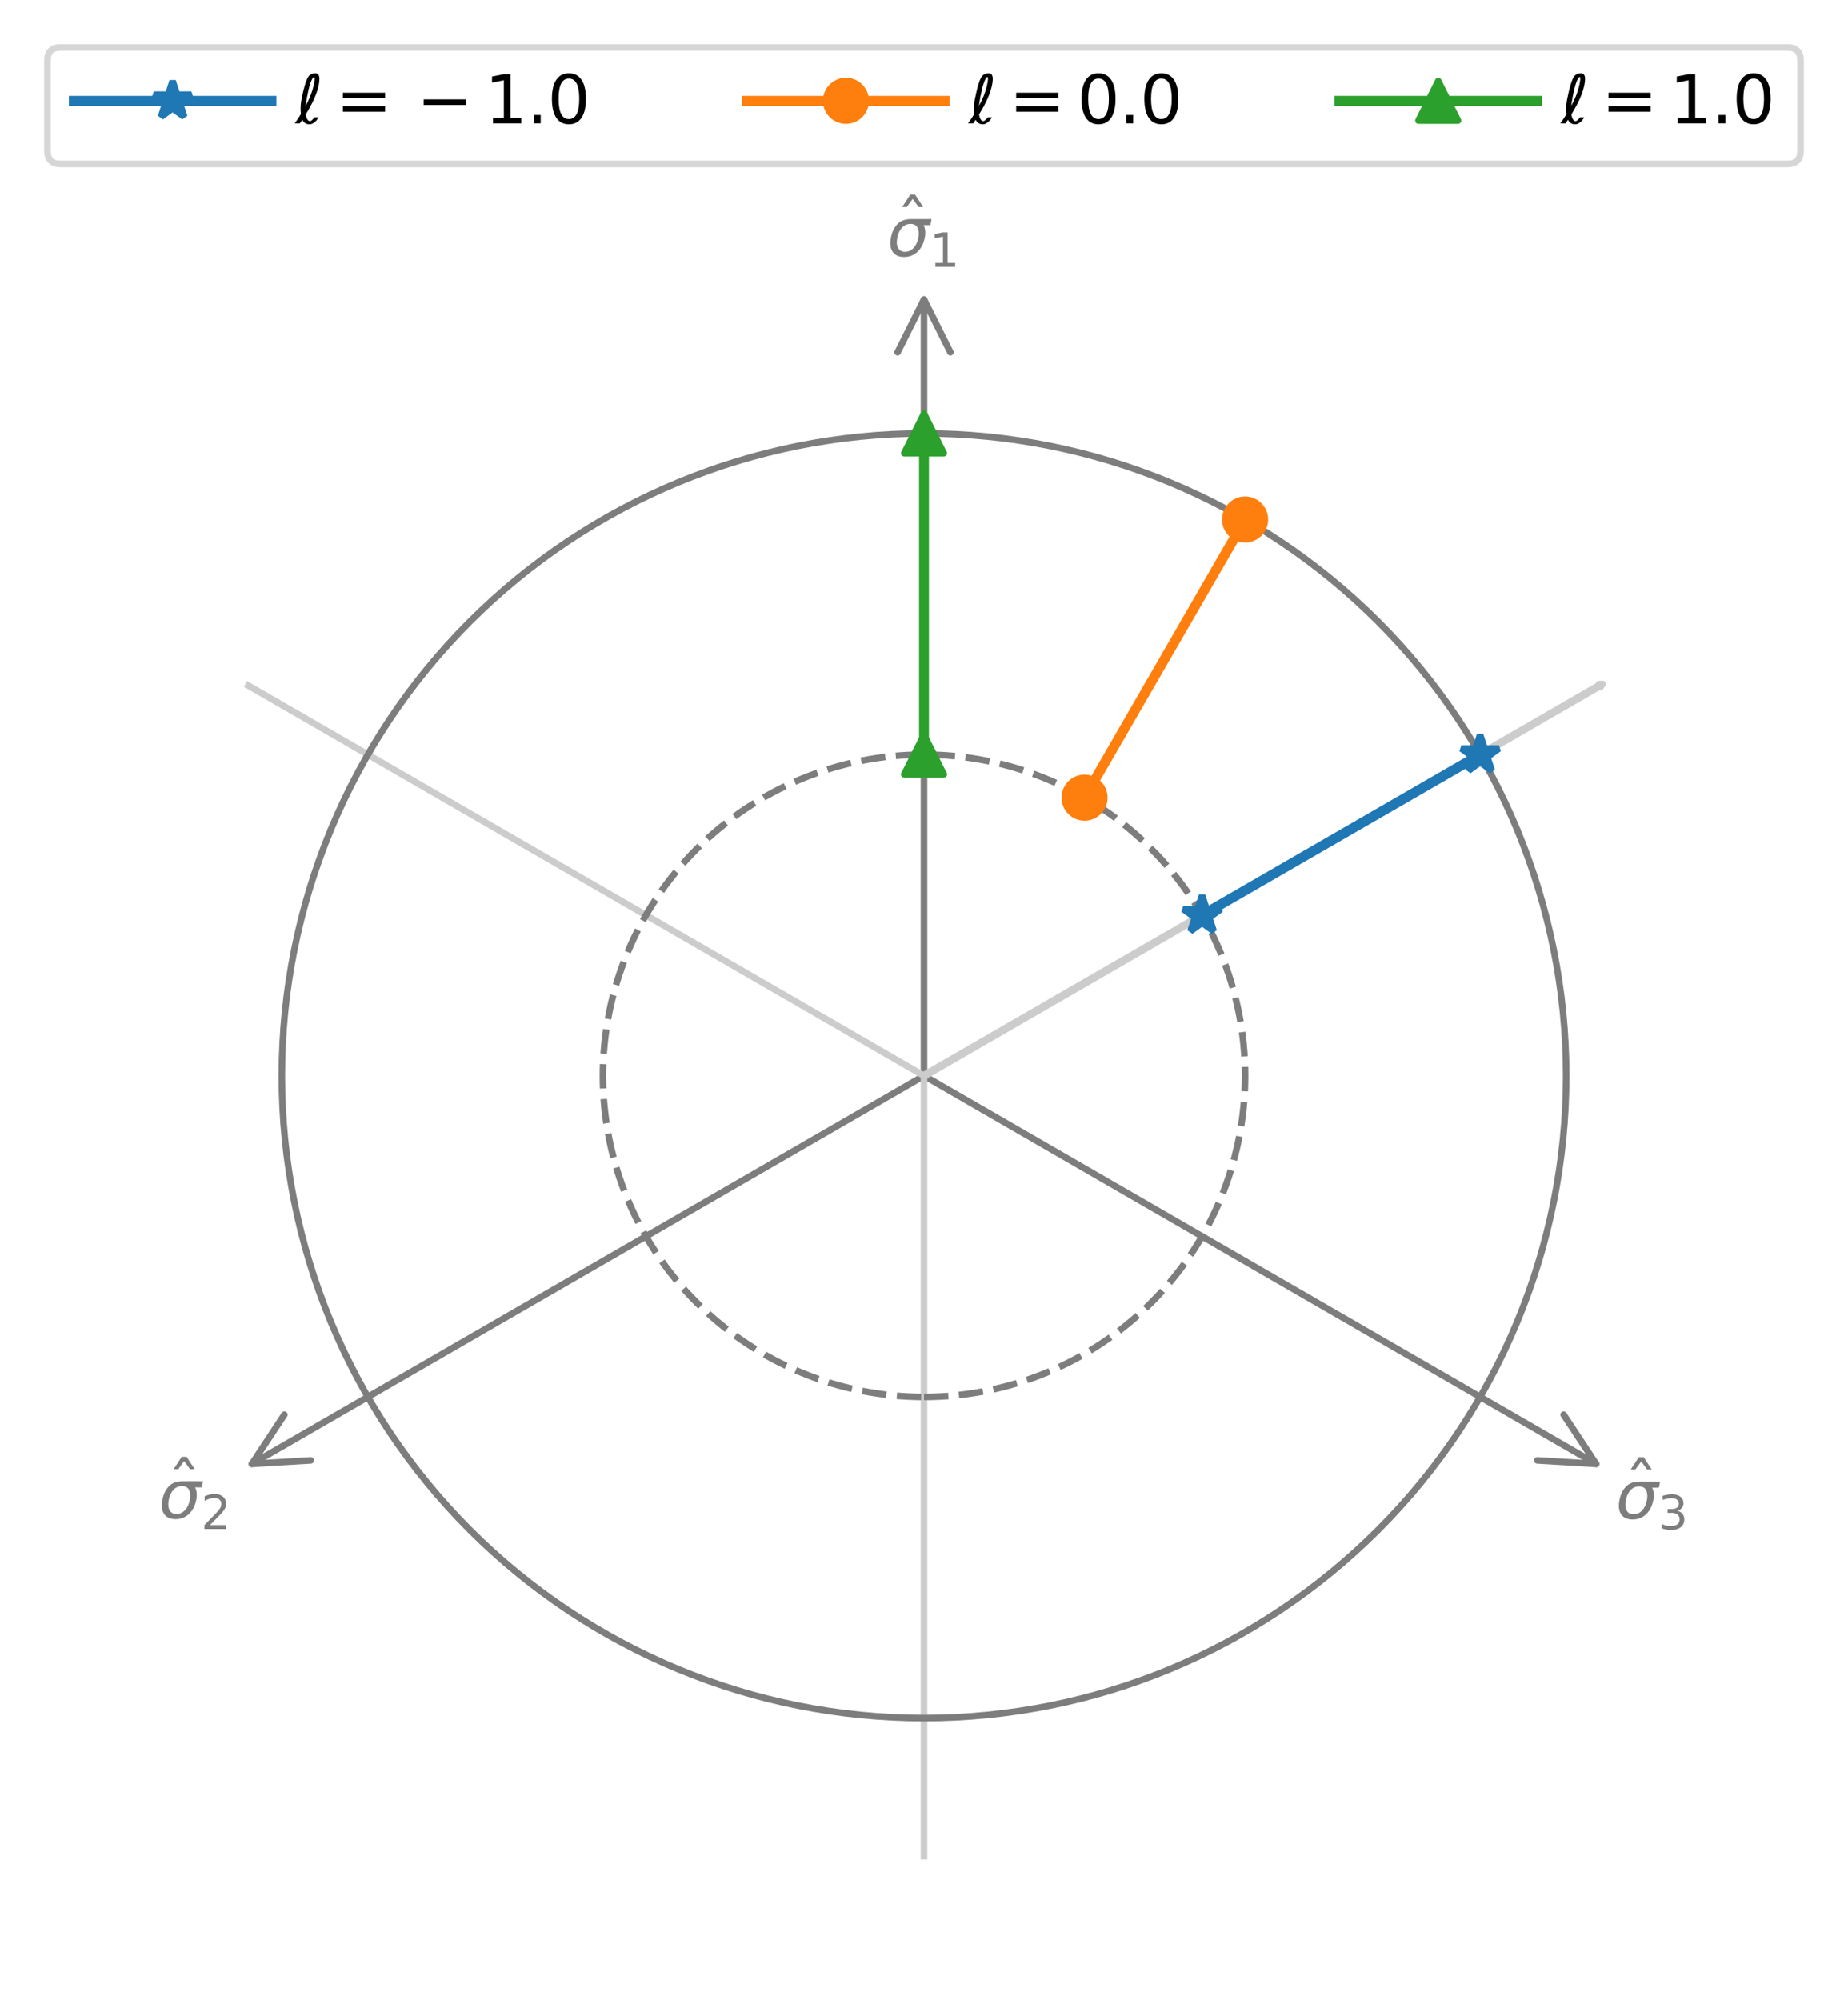 <?xml version="1.0" encoding="utf-8" standalone="no"?>
<!DOCTYPE svg PUBLIC "-//W3C//DTD SVG 1.1//EN"
  "http://www.w3.org/Graphics/SVG/1.1/DTD/svg11.dtd">
<svg xmlns:xlink="http://www.w3.org/1999/xlink" width="280.512pt" height="303.512pt" viewBox="0 0 280.512 303.512" xmlns="http://www.w3.org/2000/svg" version="1.1">
 <defs>
  <style type="text/css">*{stroke-linejoin: round; stroke-linecap: butt}</style>
 </defs>
 <g id="figure_1">
  <g id="patch_1">
   <path d="M 0 303.512 
L 280.512 303.512 
L 280.512 0 
L 0 0 
z
" style="fill: #ffffff"/>
  </g>
  <g id="axes_1">
   <g id="patch_2">
    <path d="M 140.256 163.256 
Q 140.256 103.795 140.256 45.453 
" clip-path="url(#pf40bb3639c)" style="fill: none; stroke: #7d7d7d; stroke-linejoin: miter; stroke-linecap: round"/>
    <path d="M 136.256 53.453 
L 140.256 45.453 
L 144.256 53.453 
" clip-path="url(#pf40bb3639c)" style="fill: none; stroke: #7d7d7d; stroke-linejoin: miter; stroke-linecap: round"/>
    <g id="patch_3">
     <path d="M 140.256 163.256 
Q 88.761 192.987 38.235 222.158 
" clip-path="url(#pf40bb3639c)" style="fill: none; stroke: #7d7d7d; stroke-linejoin: miter; stroke-linecap: round"/>
     <path d="M 47.163 221.622 
L 38.235 222.158 
L 43.163 214.694 
" clip-path="url(#pf40bb3639c)" style="fill: none; stroke: #7d7d7d; stroke-linejoin: miter; stroke-linecap: round"/>
     <g id="patch_4">
      <path d="M 140.256 163.256 
Q 191.751 192.987 242.277 222.158 
" clip-path="url(#pf40bb3639c)" style="fill: none; stroke: #7d7d7d; stroke-linejoin: miter; stroke-linecap: round"/>
      <path d="M 237.349 214.694 
L 242.277 222.158 
L 233.349 221.622 
" clip-path="url(#pf40bb3639c)" style="fill: none; stroke: #7d7d7d; stroke-linejoin: miter; stroke-linecap: round"/>
      <g id="patch_5">
       <path d="M 140.256 163.256 
L 140.256 282.178 
" clip-path="url(#pf40bb3639c)" style="fill: #1f77b4; stroke: #cccccc; stroke-linejoin: miter"/>
      </g>
      <g id="patch_6">
       <path d="M 140.256 163.256 
L 37.267 103.795 
" clip-path="url(#pf40bb3639c)" style="fill: #1f77b4; stroke: #cccccc; stroke-linejoin: miter"/>
      </g>
      <g id="patch_7">
       <path d="M 140.206 163.17 
Q 191.485 133.564 242.765 103.957 
L 242.69 103.828 
Q 242.968 103.811 243.245 103.795 
Q 243.093 104.028 242.94 104.261 
L 242.865 104.131 
Q 191.585 133.737 140.306 163.343 
L 140.206 163.17 
z
" clip-path="url(#pf40bb3639c)" style="fill: #1f77b4; stroke: #cccccc; stroke-linejoin: miter; stroke-linecap: round"/>
       <g id="patch_8">
        <path d="M 140.256 211.995 
C 153.182 211.995 165.58 206.859 174.719 197.72 
C 183.859 188.58 188.994 176.182 188.994 163.256 
C 188.994 150.331 183.859 137.933 174.719 128.793 
C 165.58 119.653 153.182 114.518 140.256 114.518 
C 127.33 114.518 114.932 119.653 105.793 128.793 
C 96.653 137.933 91.518 150.331 91.518 163.256 
C 91.518 176.182 96.653 188.58 105.793 197.72 
C 114.932 206.859 127.33 211.995 140.256 211.995 
L 140.256 211.995 
z
" clip-path="url(#pf40bb3639c)" style="fill: none; stroke-dasharray: 3.7,1.6; stroke-dashoffset: 0; stroke: #7d7d7d; stroke-linejoin: miter"/>
       </g>
       <g id="patch_9">
        <path d="M 140.256 260.733 
C 166.107 260.733 190.903 250.463 209.183 232.183 
C 227.462 213.903 237.733 189.108 237.733 163.256 
C 237.733 137.405 227.462 112.609 209.183 94.33 
C 190.903 76.05 166.107 65.779 140.256 65.779 
C 114.405 65.779 89.609 76.05 71.329 94.33 
C 53.05 112.609 42.779 137.405 42.779 163.256 
C 42.779 189.108 53.05 213.903 71.329 232.183 
C 89.609 250.463 114.405 260.733 140.256 260.733 
L 140.256 260.733 
z
" clip-path="url(#pf40bb3639c)" style="fill: none; stroke: #7d7d7d; stroke-linejoin: miter"/>
       </g>
       <g id="line2d_1">
        <path d="M 182.465 138.887 
L 224.673 114.518 
" clip-path="url(#pf40bb3639c)" style="fill: none; stroke: #1f77b4; stroke-width: 1.5; stroke-linecap: square"/>
        <defs>
         <path id="m8d2eeac6f2" d="M 0 -3 
L -0.674 -0.927 
L -2.853 -0.927 
L -1.09 0.354 
L -1.763 2.427 
L -0 1.146 
L 1.763 2.427 
L 1.09 0.354 
L 2.853 -0.927 
L 0.674 -0.927 
z
" style="stroke: #1f77b4; stroke-linejoin: bevel"/>
        </defs>
        <g clip-path="url(#pf40bb3639c)">
         <use xlink:href="#m8d2eeac6f2" x="182.465" y="138.887" style="fill: #1f77b4; stroke: #1f77b4; stroke-linejoin: bevel"/>
         <use xlink:href="#m8d2eeac6f2" x="224.673" y="114.518" style="fill: #1f77b4; stroke: #1f77b4; stroke-linejoin: bevel"/>
        </g>
       </g>
       <g id="line2d_2">
        <path d="M 164.625 121.048 
L 188.994 78.839 
" clip-path="url(#pf40bb3639c)" style="fill: none; stroke: #ff7f0e; stroke-width: 1.5; stroke-linecap: square"/>
        <defs>
         <path id="m77a017c8ab" d="M 0 3 
C 0.796 3 1.559 2.684 2.121 2.121 
C 2.684 1.559 3 0.796 3 0 
C 3 -0.796 2.684 -1.559 2.121 -2.121 
C 1.559 -2.684 0.796 -3 0 -3 
C -0.796 -3 -1.559 -2.684 -2.121 -2.121 
C -2.684 -1.559 -3 -0.796 -3 0 
C -3 0.796 -2.684 1.559 -2.121 2.121 
C -1.559 2.684 -0.796 3 0 3 
z
" style="stroke: #ff7f0e"/>
        </defs>
        <g clip-path="url(#pf40bb3639c)">
         <use xlink:href="#m77a017c8ab" x="164.625" y="121.048" style="fill: #ff7f0e; stroke: #ff7f0e"/>
         <use xlink:href="#m77a017c8ab" x="188.994" y="78.839" style="fill: #ff7f0e; stroke: #ff7f0e"/>
        </g>
       </g>
       <g id="line2d_3">
        <path d="M 140.256 114.518 
L 140.256 65.779 
" clip-path="url(#pf40bb3639c)" style="fill: none; stroke: #2ca02c; stroke-width: 1.5; stroke-linecap: square"/>
        <defs>
         <path id="m6afcc102cd" d="M 0 -3 
L -3 3 
L 3 3 
z
" style="stroke: #2ca02c; stroke-linejoin: miter"/>
        </defs>
        <g clip-path="url(#pf40bb3639c)">
         <use xlink:href="#m6afcc102cd" x="140.256" y="114.518" style="fill: #2ca02c; stroke: #2ca02c; stroke-linejoin: miter"/>
         <use xlink:href="#m6afcc102cd" x="140.256" y="65.779" style="fill: #2ca02c; stroke: #2ca02c; stroke-linejoin: miter"/>
        </g>
       </g>
       <g id="text_1">
        <!-- $\hat{\sigma}_1$ -->
        <g style="fill: #7d7d7d" transform="translate(134.656 38.932) scale(0.1 -0.1)">
         <defs>
          <path id="DejaVuSans-302" d="M -1831 5119 
L -1369 5119 
L -603 3944 
L -1038 3944 
L -1600 4709 
L -2163 3944 
L -2597 3944 
L -1831 5119 
z
M -1600 3584 
L -1600 3584 
z
" transform="scale(0.016)"/>
          <path id="DejaVuSans-Oblique-3c3" d="M 2219 3044 
Q 1744 3044 1422 2700 
Q 1081 2341 969 1747 
Q 844 1119 1044 756 
Q 1241 397 1706 397 
Q 2166 397 2503 759 
Q 2844 1122 2966 1747 
Q 3075 2319 2881 2700 
Q 2700 3044 2219 3044 
z
M 2309 3503 
L 4219 3500 
L 4106 2925 
L 3463 2925 
Q 3706 2438 3575 1747 
Q 3406 888 2884 400 
Q 2359 -91 1609 -91 
Q 856 -91 525 400 
Q 194 888 363 1747 
Q 528 2609 1050 3097 
Q 1484 3503 2309 3503 
z
" transform="scale(0.016)"/>
          <path id="DejaVuSans-31" d="M 794 531 
L 1825 531 
L 1825 4091 
L 703 3866 
L 703 4441 
L 1819 4666 
L 2450 4666 
L 2450 531 
L 3481 531 
L 3481 0 
L 794 0 
L 794 531 
z
" transform="scale(0.016)"/>
         </defs>
         <use xlink:href="#DejaVuSans-302" transform="translate(64.423 12.016)"/>
         <use xlink:href="#DejaVuSans-Oblique-3c3" transform="translate(0 0.781)"/>
         <use xlink:href="#DejaVuSans-31" transform="translate(64.336 -15.625) scale(0.7)"/>
        </g>
       </g>
       <g id="text_2">
        <!-- $\hat{\sigma}_2$ -->
        <g style="fill: #7d7d7d" transform="translate(24.069 230.474) scale(0.1 -0.1)">
         <defs>
          <path id="DejaVuSans-32" d="M 1228 531 
L 3431 531 
L 3431 0 
L 469 0 
L 469 531 
Q 828 903 1448 1529 
Q 2069 2156 2228 2338 
Q 2531 2678 2651 2914 
Q 2772 3150 2772 3378 
Q 2772 3750 2511 3984 
Q 2250 4219 1831 4219 
Q 1534 4219 1204 4116 
Q 875 4013 500 3803 
L 500 4441 
Q 881 4594 1212 4672 
Q 1544 4750 1819 4750 
Q 2544 4750 2975 4387 
Q 3406 4025 3406 3419 
Q 3406 3131 3298 2873 
Q 3191 2616 2906 2266 
Q 2828 2175 2409 1742 
Q 1991 1309 1228 531 
z
" transform="scale(0.016)"/>
         </defs>
         <use xlink:href="#DejaVuSans-302" transform="translate(64.423 12.016)"/>
         <use xlink:href="#DejaVuSans-Oblique-3c3" transform="translate(0 0.781)"/>
         <use xlink:href="#DejaVuSans-32" transform="translate(64.336 -15.625) scale(0.7)"/>
        </g>
       </g>
       <g id="text_3">
        <!-- $\hat{\sigma}_3$ -->
        <g style="fill: #7d7d7d" transform="translate(245.243 230.524) scale(0.1 -0.1)">
         <defs>
          <path id="DejaVuSans-33" d="M 2597 2516 
Q 3050 2419 3304 2112 
Q 3559 1806 3559 1356 
Q 3559 666 3084 287 
Q 2609 -91 1734 -91 
Q 1441 -91 1130 -33 
Q 819 25 488 141 
L 488 750 
Q 750 597 1062 519 
Q 1375 441 1716 441 
Q 2309 441 2620 675 
Q 2931 909 2931 1356 
Q 2931 1769 2642 2001 
Q 2353 2234 1838 2234 
L 1294 2234 
L 1294 2753 
L 1863 2753 
Q 2328 2753 2575 2939 
Q 2822 3125 2822 3475 
Q 2822 3834 2567 4026 
Q 2313 4219 1838 4219 
Q 1578 4219 1281 4162 
Q 984 4106 628 3988 
L 628 4550 
Q 988 4650 1302 4700 
Q 1616 4750 1894 4750 
Q 2613 4750 3031 4423 
Q 3450 4097 3450 3541 
Q 3450 3153 3228 2886 
Q 3006 2619 2597 2516 
z
" transform="scale(0.016)"/>
         </defs>
         <use xlink:href="#DejaVuSans-302" transform="translate(64.423 12.016)"/>
         <use xlink:href="#DejaVuSans-Oblique-3c3" transform="translate(0 0.781)"/>
         <use xlink:href="#DejaVuSans-33" transform="translate(64.336 -15.625) scale(0.7)"/>
        </g>
       </g>
       <g id="legend_1">
        <g id="patch_10">
         <path d="M 9.2 24.878 
L 271.312 24.878 
Q 273.312 24.878 273.312 22.878 
L 273.312 9.2 
Q 273.312 7.2 271.312 7.2 
L 9.2 7.2 
Q 7.2 7.2 7.2 9.2 
L 7.2 22.878 
Q 7.2 24.878 9.2 24.878 
z
" style="fill: #ffffff; opacity: 0.8; stroke: #cccccc; stroke-linejoin: miter"/>
        </g>
        <g id="line2d_4">
         <path d="M 11.2 15.298 
L 26.2 15.298 
L 41.2 15.298 
" style="fill: none; stroke: #1f77b4; stroke-width: 1.5; stroke-linecap: square"/>
         <g>
          <use xlink:href="#m8d2eeac6f2" x="26.2" y="15.298" style="fill: #1f77b4; stroke: #1f77b4; stroke-linejoin: bevel"/>
         </g>
        </g>
        <g id="text_4">
         <!--  $\ell = -1.0$ -->
         <g transform="translate(41.7 18.798) scale(0.1 -0.1)">
          <defs>
           <path id="DejaVuSans-20" transform="scale(0.016)"/>
           <path id="DejaVuSans-Oblique-2113" d="M 950 838 
Q 1078 213 1350 213 
Q 1531 213 1766 572 
L 2181 572 
Q 1994 253 1775 88 
Q 1538 -91 1319 -91 
Q 831 -91 634 344 
L 400 0 
L -88 0 
Q 250 459 500 888 
Q 469 1131 469 1397 
Q 469 1872 566 2347 
Q 931 4131 1256 4497 
Q 1481 4750 1866 4750 
Q 2256 4750 2256 4209 
Q 2253 3966 2197 3675 
Q 1972 2484 950 838 
z
M 947 1656 
Q 1531 2744 1709 3613 
Q 1803 4072 1803 4191 
Q 1803 4406 1725 4406 
Q 1384 4134 1081 2516 
Q 997 2063 947 1656 
z
" transform="scale(0.016)"/>
           <path id="DejaVuSans-3d" d="M 678 2906 
L 4684 2906 
L 4684 2381 
L 678 2381 
L 678 2906 
z
M 678 1631 
L 4684 1631 
L 4684 1100 
L 678 1100 
L 678 1631 
z
" transform="scale(0.016)"/>
           <path id="DejaVuSans-2212" d="M 678 2272 
L 4684 2272 
L 4684 1741 
L 678 1741 
L 678 2272 
z
" transform="scale(0.016)"/>
           <path id="DejaVuSans-2e" d="M 684 794 
L 1344 794 
L 1344 0 
L 684 0 
L 684 794 
z
" transform="scale(0.016)"/>
           <path id="DejaVuSans-30" d="M 2034 4250 
Q 1547 4250 1301 3770 
Q 1056 3291 1056 2328 
Q 1056 1369 1301 889 
Q 1547 409 2034 409 
Q 2525 409 2770 889 
Q 3016 1369 3016 2328 
Q 3016 3291 2770 3770 
Q 2525 4250 2034 4250 
z
M 2034 4750 
Q 2819 4750 3233 4129 
Q 3647 3509 3647 2328 
Q 3647 1150 3233 529 
Q 2819 -91 2034 -91 
Q 1250 -91 836 529 
Q 422 1150 422 2328 
Q 422 3509 836 4129 
Q 1250 4750 2034 4750 
z
" transform="scale(0.016)"/>
          </defs>
          <use xlink:href="#DejaVuSans-20" transform="translate(0 0.781)"/>
          <use xlink:href="#DejaVuSans-Oblique-2113" transform="translate(31.787 0.781)"/>
          <use xlink:href="#DejaVuSans-3d" transform="translate(92.578 0.781)"/>
          <use xlink:href="#DejaVuSans-2212" transform="translate(215.332 0.781)"/>
          <use xlink:href="#DejaVuSans-31" transform="translate(318.604 0.781)"/>
          <use xlink:href="#DejaVuSans-2e" transform="translate(382.227 0.781)"/>
          <use xlink:href="#DejaVuSans-30" transform="translate(414.014 0.781)"/>
         </g>
        </g>
        <g id="line2d_5">
         <path d="M 113.406 15.298 
L 128.406 15.298 
L 143.406 15.298 
" style="fill: none; stroke: #ff7f0e; stroke-width: 1.5; stroke-linecap: square"/>
         <g>
          <use xlink:href="#m77a017c8ab" x="128.406" y="15.298" style="fill: #ff7f0e; stroke: #ff7f0e"/>
         </g>
        </g>
        <g id="text_5">
         <!--  $\ell = 0.0$ -->
         <g transform="translate(143.906 18.798) scale(0.1 -0.1)">
          <use xlink:href="#DejaVuSans-20" transform="translate(0 0.781)"/>
          <use xlink:href="#DejaVuSans-Oblique-2113" transform="translate(31.787 0.781)"/>
          <use xlink:href="#DejaVuSans-3d" transform="translate(92.578 0.781)"/>
          <use xlink:href="#DejaVuSans-30" transform="translate(195.85 0.781)"/>
          <use xlink:href="#DejaVuSans-2e" transform="translate(259.473 0.781)"/>
          <use xlink:href="#DejaVuSans-30" transform="translate(291.26 0.781)"/>
         </g>
        </g>
        <g id="line2d_6">
         <path d="M 203.312 15.298 
L 218.312 15.298 
L 233.312 15.298 
" style="fill: none; stroke: #2ca02c; stroke-width: 1.5; stroke-linecap: square"/>
         <g>
          <use xlink:href="#m6afcc102cd" x="218.312" y="15.298" style="fill: #2ca02c; stroke: #2ca02c; stroke-linejoin: miter"/>
         </g>
        </g>
        <g id="text_6">
         <!--  $\ell = 1.0$ -->
         <g transform="translate(233.812 18.798) scale(0.1 -0.1)">
          <use xlink:href="#DejaVuSans-20" transform="translate(0 0.781)"/>
          <use xlink:href="#DejaVuSans-Oblique-2113" transform="translate(31.787 0.781)"/>
          <use xlink:href="#DejaVuSans-3d" transform="translate(92.578 0.781)"/>
          <use xlink:href="#DejaVuSans-31" transform="translate(195.85 0.781)"/>
          <use xlink:href="#DejaVuSans-2e" transform="translate(259.473 0.781)"/>
          <use xlink:href="#DejaVuSans-30" transform="translate(291.26 0.781)"/>
         </g>
        </g>
       </g>
      </g>
     </g>
     <defs>
      <clipPath id="pf40bb3639c">
       <rect x="7.2" y="30.2" width="266.112" height="266.112"/>
      </clipPath>
     </defs>
    </g>
   </g>
  </g>
 </g>
</svg>
